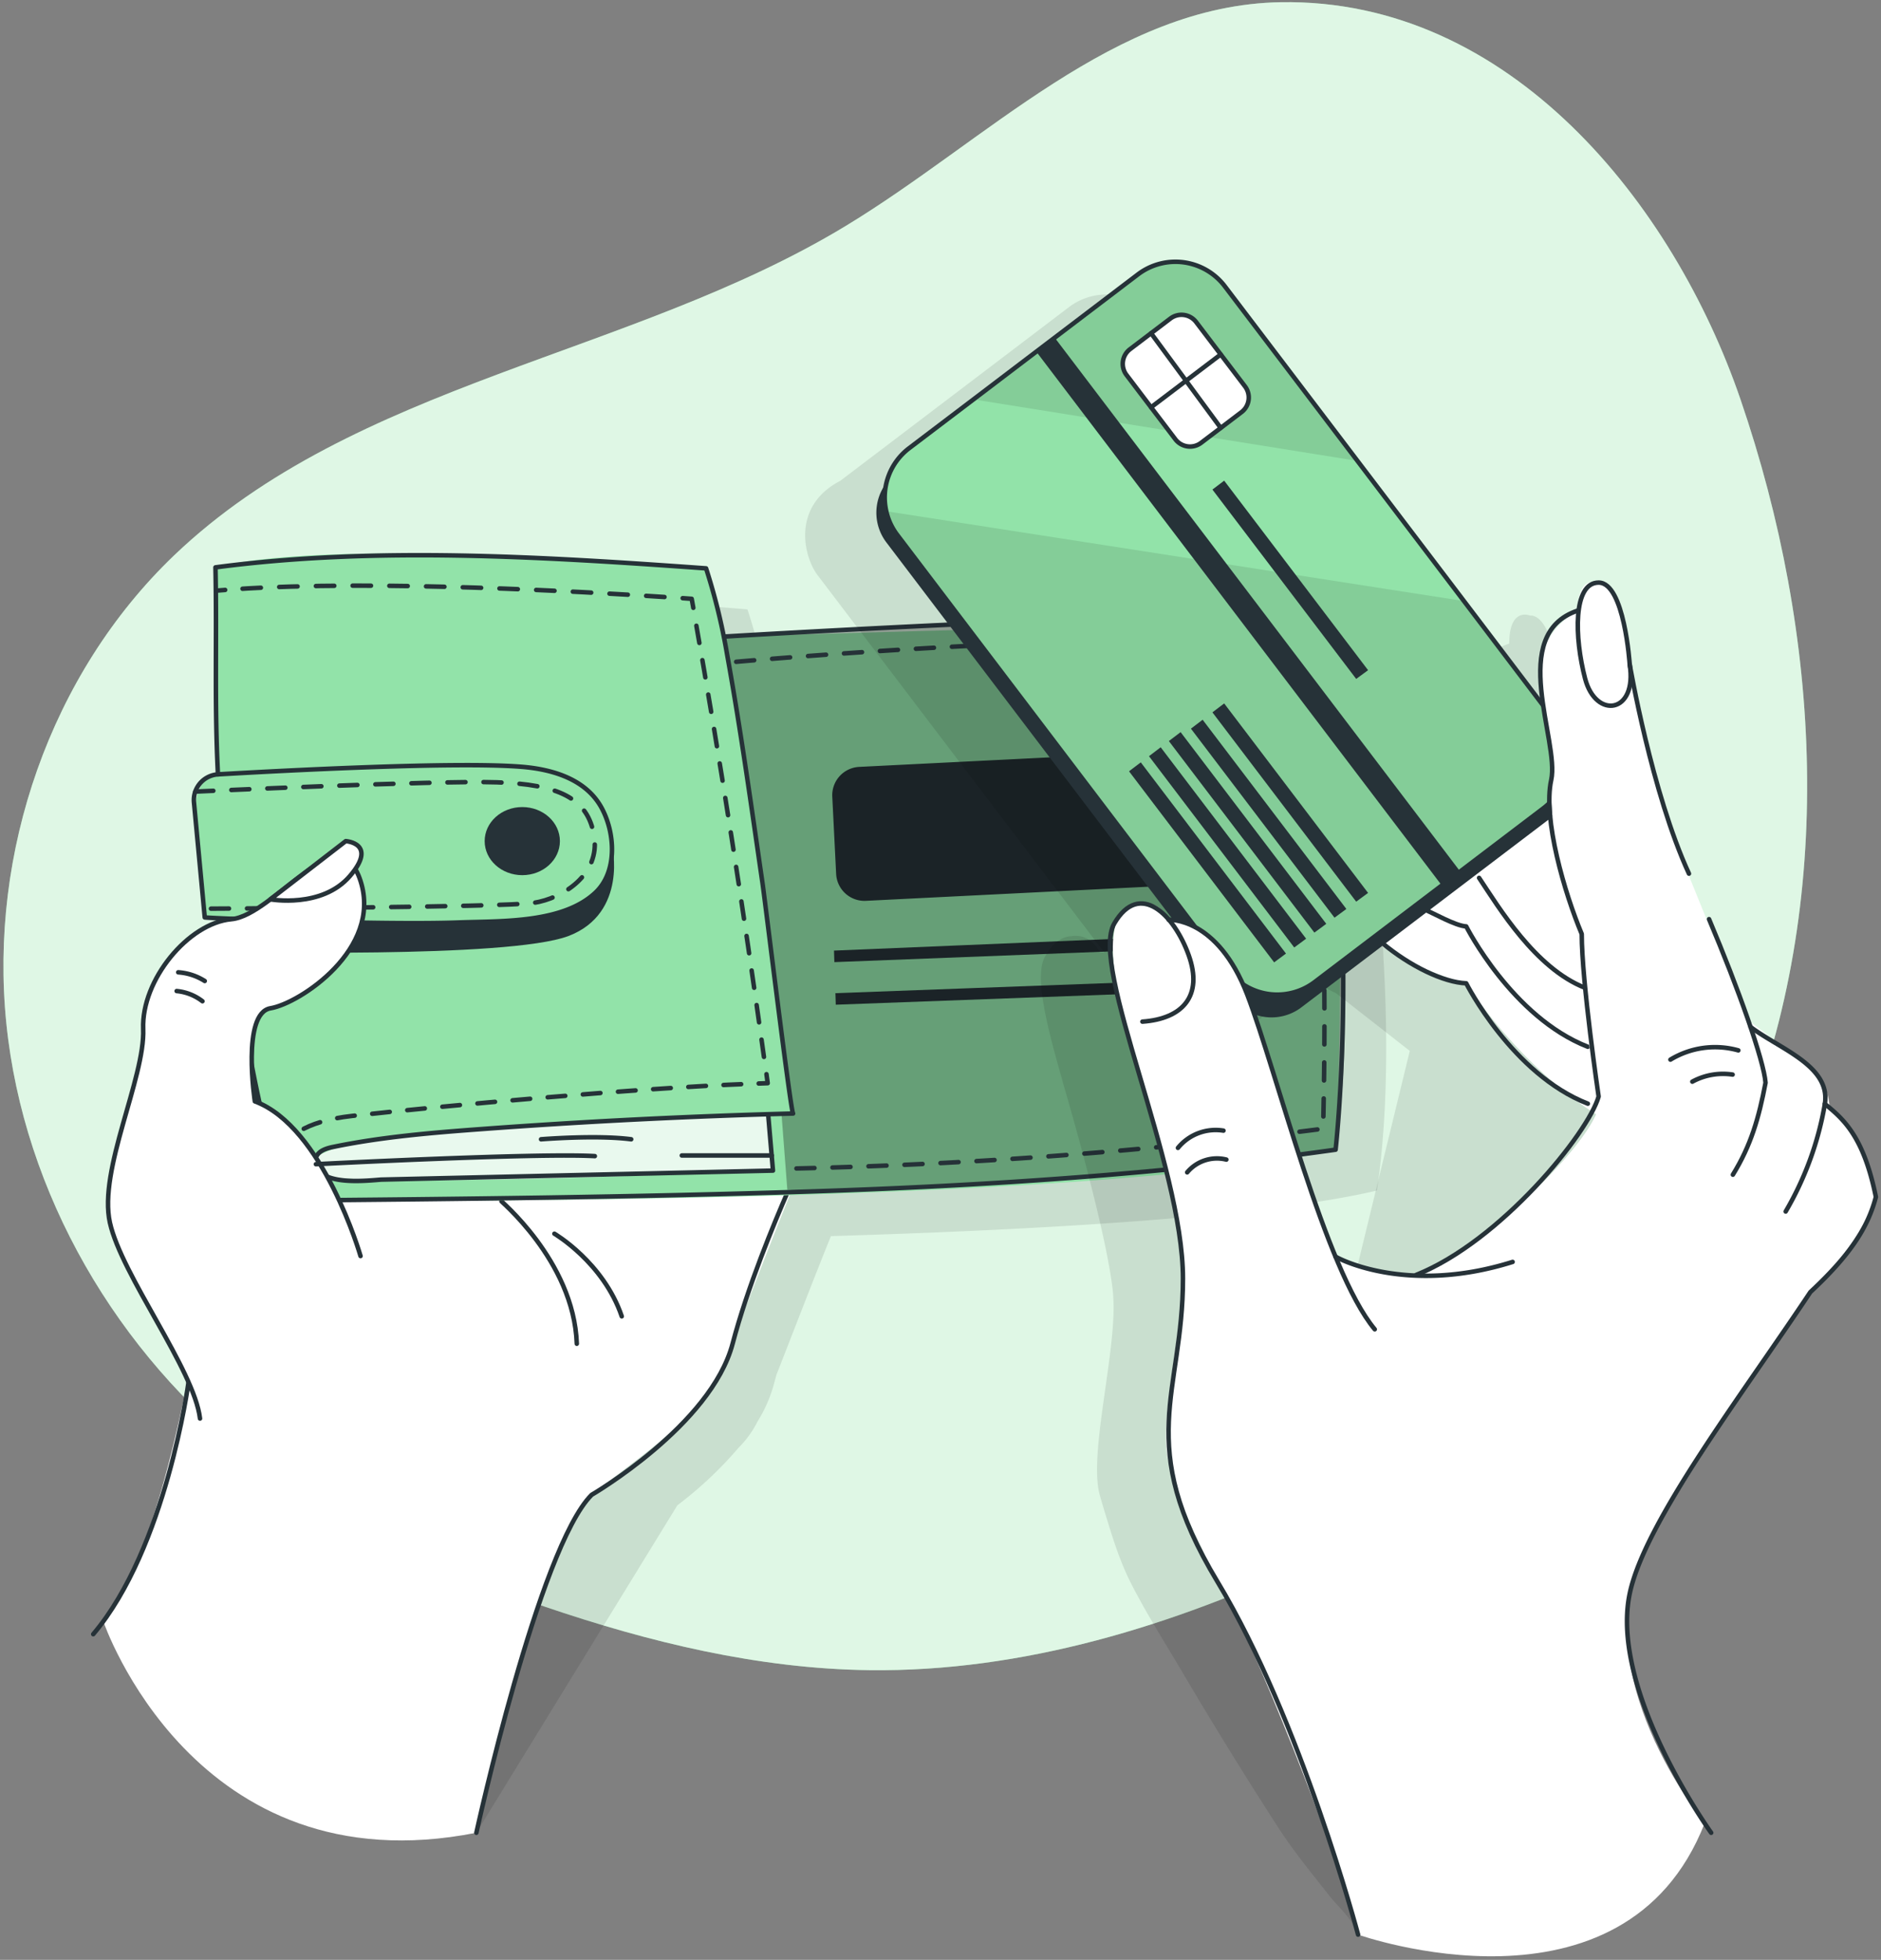 <svg xmlns="http://www.w3.org/2000/svg" width="334" height="348" fill="none"><rect width="100%" height="100%" fill="#808080" stroke="none"/><g clip-path="url(#a)"><path fill="#92E3A9" d="M227.387.393c-29.448.504-52.152 24.584-77.36 39.816-38.064 23-86.952 27.672-119.104 58.4-22.008 21.064-32.872 52.776-29.8 83.072 3.072 30.296 19.712 58.696 43.776 77.368 15.344 11.896 33.352 19.92 51.728 26.2 18.624 6.352 38.016 11.064 57.696 11.312 27.272.344 54.064-7.904 78.736-19.544 17.16-8.088 33.704-17.976 47.2-31.312 12.752-12.592 22.528-28.064 29.224-44.688 16.552-41.088 13.92-88.184-.432-130.096C297.179 36.257 268.155-.31 227.387.393Z"/><path fill="#fff" d="M227.387.393c-29.448.504-52.152 24.584-77.36 39.816-38.064 23-86.952 27.672-119.104 58.4-22.008 21.064-32.872 52.776-29.8 83.072 3.072 30.296 19.712 58.696 43.776 77.368 15.344 11.896 33.352 19.92 51.728 26.2 18.624 6.352 38.016 11.064 57.696 11.312 27.272.344 54.064-7.904 78.736-19.544 17.16-8.088 33.704-17.976 47.2-31.312 12.752-12.592 22.528-28.064 29.224-44.688 16.552-41.088 13.92-88.184-.432-130.096C297.179 36.257 268.155-.31 227.387.393Z" opacity=".7"/><path fill="#000" d="M245.643 169.961c-.208-6.024-.6-12.448-1.248-19.096-.872-13.28-2.536-25.68-5.552-33.48-16.608-3.4-102.888 2.936-102.952 2.936l-.536-2.4-.216-.952-.384-1.672-.104-.384a90.046 90.046 0 0 0-1.928-6.704s-65.408-5.84-87.104-.176v.568l.064 5.352c.064 10.36-.176 20.08.36 30.752v.08a1.806 1.806 0 0 0-.312 0 4.598 4.598 0 0 0-3.736 3.032 4.586 4.586 0 0 0-.232 1.936l.288 3.368v.16c.8 8.496 1.6 16.912 1.6 16.912s.416.04 1.096.072l3.592.256c-7.648.704-16 10.8-15.632 19.48.368 8.68-8 25.024-5.912 34.4 1.6 7.328 9.832 19.112 13.84 28.064l-.312 1.776-17.896 35.936c1.2-1.76 12 45.2 62.16 35.256l35.688-58.144a68.87 68.87 0 0 0 10.864-10.216 17.766 17.766 0 0 0 3.368-4.656 24.885 24.885 0 0 0 2.888-6.56c.16-.608.328-1.208.504-1.824 2.912-7.416 6.8-17.536 9.648-24.544 37.6-1.12 77.08-3.416 96.904-8.08h.04c1.92-13.04 1.96-27.672 1.152-41.448ZM52.547 202.817a57.753 57.753 0 0 1-.56-6.536c.44 2.304.92 4.6 1.424 6.904a19.973 19.973 0 0 0-.864-.368Z" opacity=".1"/><path fill="#fff" d="M18.339 287.881s16.064 47.496 66.248 37.552c0 0 11.136-52.28 20.464-60 6.016-4.96 19.304-13.856 22.144-20.296 2.84-6.44 14.248-37.024 16.456-40.704 2.208-3.68-23.936-46.024-23.936-46.024l-55.072 28.416-30.64 54.4s-5.88 35.2-15.664 46.656Z"/><path stroke="#263238" stroke-linecap="round" stroke-linejoin="round" stroke-width=".8" d="M33.467 245.465s-3.928 29.368-16.912 44.712M84.587 325.433s11.072-50.584 20.464-60c0 0 21.216-12.336 25.04-26.856 2.648-10.056 7.464-21.648 9.768-26.912M89.05 213.289c-.8-.512 12.841 10.4 13.369 25.312"/><path fill="#92E3A9" d="M237.187 204.145c-44.224 10.4-186.656 9.032-186.656 9.032-1.2-2.528-2.648-8.896-4.048-16.272-2.8-14.808-5.416-33.68-5.416-33.68l-4.712-.328s-.8-8.416-1.6-16.912c-.8-8.496 4-8.488 4-8.488l-.344-29.408-.088-7.344c21.696-5.664 87.104.176 87.104.176l2.04 7.088 1.136 5.024 102.944-2.904c9.44 24.408 5.64 94.016 5.64 94.016Z"/><path fill="#263238" d="m220.084 132.797-67.52 3.376a5.038 5.038 0 0 0-4.781 5.283l.686 13.72a5.04 5.04 0 0 0 5.284 4.781l67.52-3.376a5.038 5.038 0 0 0 4.78-5.284l-.686-13.72a5.038 5.038 0 0 0-5.283-4.78ZM225.691 165.553l.208 2.272-77.744 3.016-.064-2.048 77.6-3.24ZM226.075 173.481l.064 2.048-77.736 2.872-.064-2.048 77.736-2.872Z"/><path fill="#000" d="M231.531 110.129s11.472 54.4 5.656 94.016c0 0-72.544 8.512-97.384 7.136l-1.016-13.24 2.08-.32s-10.016-75.568-12.288-84.688c0 0 86.392-6.312 102.952-2.904Z" opacity=".3"/><path fill="#fff" d="m136.395 197.849.856 10.008s-73.12 3.2-79.552.872c-6.432-2.328.344-6.04 17.352-7.376 17.008-1.336 61.344-3.504 61.344-3.504Z" opacity=".8"/><path fill="#263238" d="M92.739 155.401c3.69 0 6.68-2.708 6.68-6.048s-2.99-6.048-6.68-6.048c-3.69 0-6.68 2.708-6.68 6.048s2.99 6.048 6.68 6.048Z"/><path stroke="#263238" stroke-linecap="round" stroke-linejoin="round" stroke-width=".8" d="M41.067 163.217a259.195 259.195 0 0 0 9.456 49.96c31.016-.264 62.024-.608 93.032-1.6 31.008-.992 62.872-3.088 93.6-7.432 0 0 5.504-48.608-5.656-94.016-12.336-2.568-102.608 2.888-102.608 2.888"/><path stroke="#263238" stroke-linecap="round" stroke-linejoin="round" stroke-width=".8" d="m136.395 197.849.856 10.008-69.6 1.6c-2.872.248-7.344.624-9.984-.728-1.2-.616-2.064-2.12-1.496-3.352.512-1.104 1.856-1.496 3.056-1.736 8.512-1.752 17.2-2.488 25.864-3.128a1162.876 1162.876 0 0 1 55.736-2.792c-.392 0-4.928-37.432-5.432-40.888-1.968-13.52-3.84-27.096-6.272-40.544a109.33 109.33 0 0 0-3.752-15.368c-28.672-2.048-58.616-3.944-87.112-.176.264 12.696-.208 24 .44 36.752M49.459 209.409a6.206 6.206 0 0 1-.304-1.6"/><path stroke="#263238" stroke-dasharray="3.13 3.13" stroke-linecap="round" stroke-linejoin="round" stroke-width=".8" d="M49.619 204.777c1.064-2.664 4.256-5.672 12.936-6.632 15.832-1.76 50.344-4.928 70.592-5.696"/><path stroke="#263238" stroke-linecap="round" stroke-linejoin="round" stroke-width=".8" d="m134.715 192.393 1.6-.056-.216-1.6"/><path stroke="#263238" stroke-dasharray="3.1 3.1" stroke-linecap="round" stroke-linejoin="round" stroke-width=".8" d="M135.651 187.673c-3.64-26.184-7.672-52.176-12.288-78.216"/><path stroke="#263238" stroke-linecap="round" stroke-linejoin="round" stroke-width=".8" d="m123.107 107.929-.288-1.6-1.6-.112"/><path stroke="#263238" stroke-dasharray="3.26 3.26" stroke-linecap="round" stroke-linejoin="round" stroke-width=".8" d="M117.987 106.009c-13.304-.888-51.136-3.104-76.376-1.376"/><path stroke="#263238" stroke-linecap="round" stroke-linejoin="round" stroke-width=".8" d="m39.979 104.753-1.6.128M36.355 162.897l-1.912-20.4a4.573 4.573 0 0 1 2.529-4.534 4.588 4.588 0 0 1 1.767-.466c11.76-.68 42.176-2.28 53.848-1.344 5.6.448 11.688 2.248 14.4 7.608 2.256 4.416 2.592 11.04-1.192 14.672-5.76 5.52-16.688 5.096-24.112 5.36-13.824.528-45.32-.776-45.328-.896Z"/><path fill="#263238" d="M108.675 150.425c0-.568 2.912 11.72-7.728 15.776-10.64 4.056-59.88 2.776-59.88 2.776v-5.76s34.832.736 40.632.576c5.8-.16 26.352 1.768 26.976-13.368Z"/><path stroke="#263238" stroke-linecap="round" stroke-linejoin="round" stroke-width=".8" d="M98.443 219.065s8.704 5.096 11.96 14.672"/><path stroke="#263238" stroke-dasharray="3.2 3.2" stroke-linecap="round" stroke-linejoin="round" stroke-width=".8" d="M34.683 140.561s42.688-2.008 53.552-1.648c10.864.36 16.184 2.752 17.264 9.56 1.08 6.808-5.504 11.048-10.752 11.848-5.248.8-58.4 1.032-58.4 1.032"/><path fill="#fff" d="M64.019 223.033s-6.608-22.952-18.768-27.472c0 0-2.4-15.664 2.784-16.528 5.184-.864 19.824-10.512 16-22.552-3.824-12.04-15.304 6.04-22.952 6.736-7.648.696-16 10.8-15.656 19.488.344 8.688-8 25.032-5.912 34.4 2.088 9.368 14.96 26.08 16 34.776"/><path stroke="#263238" stroke-linecap="round" stroke-linejoin="round" stroke-width=".8" d="M64.019 223.033s-6.608-22.952-18.768-27.472c0 0-2.4-15.664 2.784-16.528 5.184-.864 19.824-10.512 16-22.552-3.824-12.04-15.304 6.04-22.952 6.736-7.648.696-16 10.8-15.656 19.488.344 8.688-8 25.032-5.912 34.4 2.088 9.368 14.96 26.08 16 34.776"/><path fill="#fff" stroke="#263238" stroke-linecap="round" stroke-linejoin="round" stroke-width=".8" d="M48.01 159.689s9.16 1.664 14.137-4.152c4.976-5.816-.752-6.184-.752-6.184L48.01 159.689Z"/><path stroke="#263238" stroke-linecap="round" stroke-linejoin="round" stroke-width=".8" d="M31.65 172.649c1.673.115 3.29.646 4.705 1.544M31.37 175.977a8.85 8.85 0 0 1 4.577 1.808M56.099 206.721s39.2-2.024 49.52-1.432M96.075 202.297s9.864-.8 16 0M121.067 205.177h15.968"/><path stroke="#263238" stroke-dasharray="3.2 3.2" stroke-linecap="round" stroke-linejoin="round" stroke-width=".8" d="M130.723 117.513s70.104-6.264 98.272-2.688c0 0 7.6 13.976 5.944 85.6a898.747 898.747 0 0 1-95.424 7.096"/><g fill="#000" opacity=".1"><path d="M320.499 216.633c-1.992-8.472-4.912-11.656-7.84-14.104 0 0-.064-4.8-3.816-7.536a25.436 25.436 0 0 0-3.2-2.4c-3.52-2.64-7.4-5.6-7.4-5.6-1.824-5.28-4.296-11.672-6.968-17.96l.136 1.432c-2.736-6.68-5.416-13.328-6.168-15.536v-.048c.8 2.128 1.6 4.184 2.48 6.08l-10.016-35.4c-.24-1.424-.488-2.824-.736-4.176-.48-4-1.784-11.536-4.928-12.072a2.584 2.584 0 0 0-.352 0s-3.704-1.6-3.704 4.968c-4.408 1.472-6.112 4.8-6.536 8.712a11.715 11.715 0 0 0-.08 3.76c.08 1.448.248 2.928.472 4.4l-14.192-18.656-1.368-1.776-17.504-23.04-23.528-31.04a11.009 11.009 0 0 0-7.284-4.25 11.018 11.018 0 0 0-8.156 2.146l-29.208 22.184-11.4 8.656c-8.744 4.552-6.464 13.544-4.04 16.736l50.936 67.048a5.348 5.348 0 0 0-.8-.04s-1.456-3.432-5.056-2.888a4.163 4.163 0 0 0-2.144.712 3.836 3.836 0 0 0-1.432 1.304c-.399.482-.758.995-1.072 1.536-1.832 3.136-.136 10.808 2.512 20.176.168.608.336 1.192.496 1.736v.088l.68 2.344c2.592 8.992 7.44 26.648 8.336 35.304.064.8.104 1.656.12 2.456.056 9.968-4.368 26.656-2.464 33.552.248.904.504 1.768.76 2.624 1.416 4.608 2.68 8.968 4.904 13.296 2.704 5.28 5.928 10.344 8.944 15.456a802.894 802.894 0 0 0 17.184 27.84c2.728 4.208 5.92 8.048 9.008 12 1.416 1.816 4.504 4.544 5.04 6.872 0 0 27.384 2.264 42.712-7.472l-1.44-21.792 10.28-59.08c2.936-4.456 12-13.16 13.808-15.912a457.89 457.89 0 0 0 2.736-4.056c6.76-6.312 10.144-11.2 11.632-16.888.032.016-.072-.632-.344-1.696Zm-94.8 12.904-.136-.256a32.393 32.393 0 0 0 8.8 2.56c-3.192-.368-6.8-.88-8.664-2.304Zm11.552 2.648 1.472.104a10.99 10.99 0 0 1-1.472-.104Zm-11.84-3.248-1.84-3.648c-2.56-7.344-8.344-24.656-8.368-24.728a99.977 99.977 0 0 0-4.528-14.64 8.714 8.714 0 0 0 8.168-1.28l14-10.632a50.667 50.667 0 0 0 4.376 2.344l13.112 10.248-10.4 42.744-14.52-.408Zm53.072-98.448c1.088 5.104 2.808 12.448 5.088 19.56a128.302 128.302 0 0 1-5.104-19.56h.016ZM219.051 335.881l.08.384s-.024-.144-.08-.384Z"/></g><path fill="#fff" d="M267.651 132.057c.8-.528 12.528-6.912 18.4 12.232 5.872 19.144 12.76 51.72 12.76 51.72l-13.952 2.712s-12.928-6.88-24.512-24.112c0 0-16.24-4.208-23.312-14.208-6.4-9.088 13.344-42.456 13.344-42.456l17.272 14.112Z"/><path stroke="#263238" stroke-linecap="round" stroke-linejoin="round" stroke-width=".8" d="M262.635 155.881c3.456 5.184 10 16.088 18.832 19.528M252.859 161.457c1.6.648 5.6 2.952 7.488 3.04 0 0 8.152 16.136 21.6 21.376M245.379 167.401c5 4.184 10.96 7.04 14.968 7.2 0 0 8.152 16.136 21.6 21.376"/><path fill="#263238" d="m203.3 50.474-44.237 33.602a8.735 8.735 0 0 0-1.672 12.24l61.441 80.888a8.736 8.736 0 0 0 12.241 1.672l44.237-33.602a8.736 8.736 0 0 0 1.672-12.241l-61.441-80.887a8.736 8.736 0 0 0-12.241-1.672Z"/><path fill="#92E3A9" d="m274.051 143.521-40.592 30.84a11.016 11.016 0 0 1-8.159 2.15 11.007 11.007 0 0 1-7.281-4.262l-58.68-77.248a10.78 10.78 0 0 1-1.968-4.224 10.972 10.972 0 0 1 4.072-11.2l11.408-8.656 29.2-22.192a11.012 11.012 0 0 1 12.222-.74c1.25.73 2.343 1.699 3.218 2.852l23.544 30.992 17.504 23.04 17.6 23.2a11.014 11.014 0 0 1-2.088 15.448Z"/><path fill="#000" d="m241.003 81.833-68.176-10.92 29.224-22.184a11.016 11.016 0 0 1 15.44 2.112l23.512 30.992ZM274.051 143.521l-40.592 30.84a11 11 0 0 1-15.44-2.112l-58.68-77.248a10.78 10.78 0 0 1-1.968-4.224l102.512 15.944 16.256 21.4a11.014 11.014 0 0 1-2.088 15.4Z" opacity=".1"/><path fill="#fff" stroke="#263238" stroke-linecap="round" stroke-linejoin="round" stroke-width=".8" d="m207.82 56.564-7.167 5.444a3.265 3.265 0 0 0-.625 4.574l8.677 11.422a3.263 3.263 0 0 0 4.573.625l7.167-5.444a3.264 3.264 0 0 0 .625-4.573l-8.676-11.423a3.265 3.265 0 0 0-4.574-.625Z"/><path stroke="#263238" stroke-linecap="round" stroke-linejoin="round" stroke-width=".8" d="m204.387 59.169 12.368 16.808M204.387 72.321l12.368-9.376"/><path fill="#263238" d="m228.347 169.321-2.104 1.56-25.768-33.928 2.088-1.584 25.784 33.952ZM231.923 166.681l-2.112 1.56-25.792-33.968 2.08-1.584 25.824 33.992ZM235.499 164.041l-2.112 1.56-25.84-34.016 2.088-1.584 25.864 34.04ZM239.067 161.401l-2.104 1.552-25.496-33.568 2.08-1.584 25.52 33.6ZM242.923 158.553l-2.112 1.552-25.528-33.616 2.088-1.584 25.552 33.648ZM242.923 119.001l-2.112 1.552-25.528-33.624 2.088-1.584 25.552 33.656ZM187.317 60.008l-3.268 2.482 71.956 94.73 3.268-2.482-71.956-94.73Z"/><path stroke="#263238" stroke-linecap="round" stroke-linejoin="round" stroke-width=".8" d="m274.051 143.521-40.592 30.84a11.016 11.016 0 0 1-8.159 2.15 11.007 11.007 0 0 1-7.281-4.262l-58.68-77.248a10.78 10.78 0 0 1-1.968-4.224 10.972 10.972 0 0 1 4.072-11.2l11.408-8.656 29.2-22.192a11.012 11.012 0 0 1 12.222-.74c1.25.73 2.343 1.699 3.218 2.852l23.544 30.992 17.504 23.04 17.6 23.2a11.014 11.014 0 0 1-2.088 15.448Z"/><path fill="#fff" d="M241.147 343.521s47.248 16.8 61.544-19.792c0 0-22.36-27.2-10.152-49.424 7.68-14 28.92-44.904 28.92-44.904s8.872-8.424 11.632-16.888c0 0-1.52-9.432-8.208-15.816 0 0-.072-4.8-3.824-7.536-3.752-2.736-10.632-8-10.632-8s-11.312-27.136-12.992-32.04c-1.68-4.904-5.056-14.176-6.744-24.416-1.688-10.24-3.248-21.264-6.832-21.232 0 0-3.696-1.6-3.696 4.968 0 0-7.76 4-6.616 12.464 1.144 8.464 2.2 12.84 1.896 17.6-.304 4.76 1.224 21.288 5.048 26.472 0 0 1.28 23.2 3.2 29.24.064.184.12.352.176.504 2.016 5.112-18.128 24.8-29.032 30.128 0 0-1.144 2.128-5.376 1.544-4.232-.584-11.392-.856-12.624-4-1.232-3.144-9.432-27.672-9.432-27.672s-6.632-31.44-19.88-31.432c0 0-2.008-4.8-7.2-2.176-5.192 2.624-1.792 16.928.504 24.752 2.296 7.824 8.112 28.392 9.056 37.856.944 9.464-4.416 28.424-2.4 35.88 2.016 7.456 4.256 12.488 10.688 24.696 6.432 12.208 20.68 48.608 22.976 59.224Z"/><path stroke="#263238" stroke-linecap="round" stroke-linejoin="round" stroke-width=".8" d="M241.147 343.521s-10.112-38.064-24.976-62.68c-14.864-24.616-6.12-33.32-6.12-53.808s-16.696-55.368-12.192-63.056c4.504-7.688 10.648-1.536 13.216 5.64 2.568 7.176-1.024 11.28-8.224 11.792"/><path stroke="#263238" stroke-linecap="round" stroke-linejoin="round" stroke-width=".8" d="M207.523 163.321s8.632-.528 13.936 13.272 13.8 48.8 22.648 59.448"/><path stroke="#263238" stroke-linecap="round" stroke-linejoin="round" stroke-width=".8" d="M237.123 223.113c.048.112 12.36 6.976 31.464.96M209.163 203.825a8.646 8.646 0 0 1 8.08-3.064M210.803 208.169a6.878 6.878 0 0 1 3.151-2.13 6.883 6.883 0 0 1 3.801-.134"/><path stroke="#263238" stroke-linecap="round" stroke-linejoin="round" stroke-width=".8" d="M280.163 108.417c-12.56 4.184-3.2 23.152-4.72 30.072-1.52 6.92 2.4 20.168 5.416 27.352 0 8.424 3 28.864 3 28.864-1.856 6.504-17.344 25.672-32.392 31.672"/><path stroke="#263238" stroke-linecap="round" stroke-linejoin="round" stroke-width=".8" d="M289.379 117.969s-.936-14.52-5.52-14.52-4.304 9.784-2.4 17.048c1.904 7.264 9.312 6.224 7.92-2.528Z"/><path stroke="#263238" stroke-linecap="round" stroke-linejoin="round" stroke-width=".8" d="M289.379 117.969s3.904 22.824 10.52 37.16M307.699 208.585c3.2-5.184 4.616-10.088 5.8-16.328-.296-3.912-4.8-16.68-10.032-29.048"/><path stroke="#263238" stroke-linecap="round" stroke-linejoin="round" stroke-width=".8" d="M310.851 182.369c5.192 3.904 14.224 6.904 13.184 13.64a56.658 56.658 0 0 1-6.96 19.112"/><path stroke="#263238" stroke-linecap="round" stroke-linejoin="round" stroke-width=".8" d="M303.843 325.433s-18.088-25.112-14.464-42.456c2.664-12.76 19.792-35.072 32.08-53.552 6.768-6.312 10.152-11.2 11.632-16.888-2.168-10.68-5.688-13.792-9.072-16.528M308.667 186.513a15.279 15.279 0 0 0-12.056 1.64M307.651 190.809a11.4 11.4 0 0 0-7.152 1.256"/></g><defs><clipPath id="a"><path fill="#fff" d="M.611.377h332.888v347.016H.611z"/></clipPath></defs></svg>